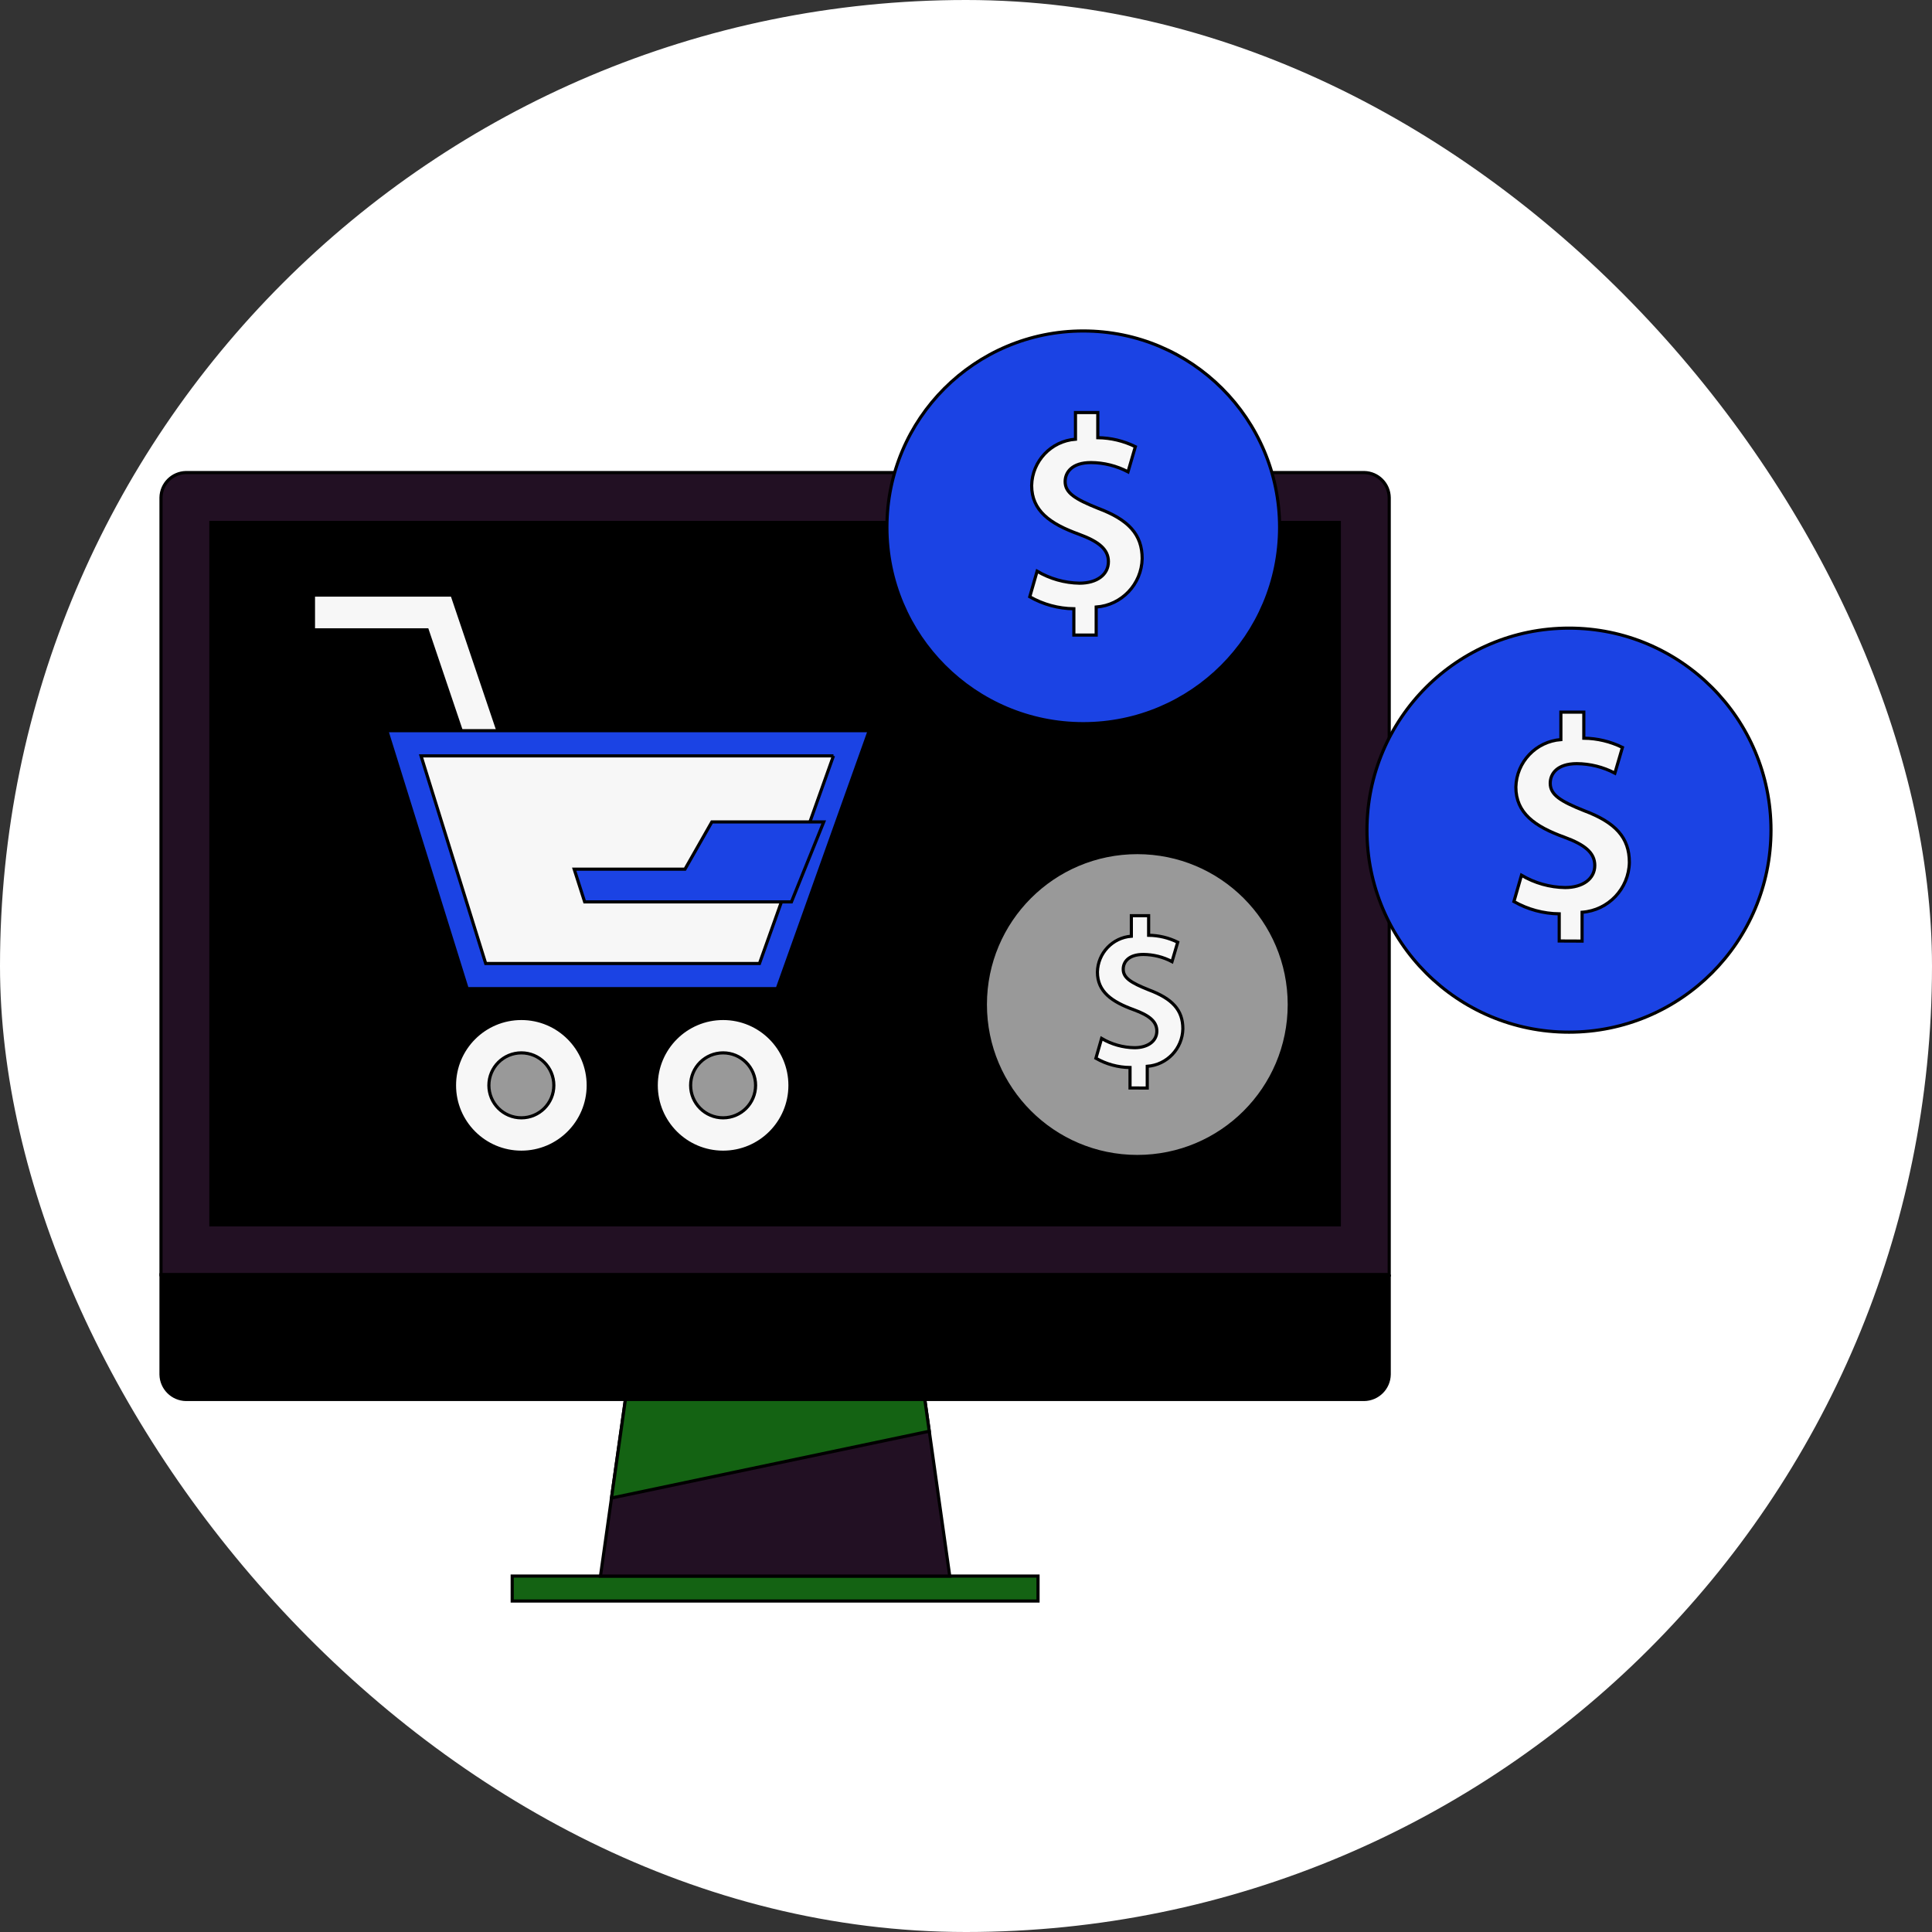 <!DOCTYPE svg PUBLIC "-//W3C//DTD SVG 1.1//EN" "http://www.w3.org/Graphics/SVG/1.1/DTD/svg11.dtd">
<!-- Uploaded to: SVG Repo, www.svgrepo.com, Transformed by: SVG Repo Mixer Tools -->
<svg version="1.1" id="Layer_1" xmlns="http://www.w3.org/2000/svg" xmlns:xlink="http://www.w3.org/1999/xlink" viewBox="-51.2 -51.2 614.37 614.37" xml:space="preserve" width="800px" height="800px" fill="#000000" stroke="#000000">
<rect x="-51.2" y="-51.2" width="614.37" height="614.37" fill="#333333" stroke="none"/>
<g id="SVGRepo_bgCarrier" stroke-width="0">
<rect x="-51.2" y="-51.2" width="614.37" height="614.37" rx="307.185" fill="#ffffff" strokewidth="0"/>
</g>
<g id="SVGRepo_tracerCarrier" stroke-linecap="round" stroke-linejoin="round"/>
<g id="SVGRepo_iconCarrier"> <path style="fill:#221023;" d="M0,354.16V107.008c0.08-4.352,3.584-7.856,7.936-7.936h374.696c4.352,0.08,7.856,3.584,7.936,7.936 V354.16H0z"/> <path d="M390.568,354.16v31.736c-0.08,4.352-3.584,7.856-7.936,7.936H7.936C3.584,393.76,0.08,390.248,0,385.904v-31.736h390.568 V354.16z"/> <rect x="111.68" y="449.984" style="fill:#146313;" width="167.208" height="7.936"/> <polygon style="fill:#221023;" points="250.816,449.984 139.752,449.984 147.68,393.832 242.88,393.832 "/> <rect x="15.864" y="114.944" width="358.832" height="223.352"/> <polygon style="fill:#146313;" points="242.88,393.832 147.68,393.832 143.256,425.168 244.304,403.928 "/> <circle style="fill:#1b43e4;" cx="447.728" cy="212.784" r="64.24"/> <path style="fill:#f7f7f7;" d="M444.624,248.032V239.4c-5.056-0.064-10.008-1.408-14.4-3.912l2.4-8.36 c4.208,2.488,8.992,3.84,13.88,3.912c5.6,0,9.432-2.76,9.432-7.032c0-4-3.112-6.584-9.696-8.992 c-9.344-3.376-15.4-7.656-15.4-15.928c0.184-7.96,6.368-14.496,14.312-15.104v-8.72h7.296v8.28c4.264,0.048,8.456,1.048,12.28,2.936 l-2.4,8.184c-3.736-1.96-7.888-2.992-12.104-3.024c-6.224,0-8.456,3.2-8.456,6.232c0,3.648,3.2,5.696,10.768,8.72 c9.968,3.736,14.4,8.544,14.4,16.464c-0.176,8.368-6.688,15.232-15.04,15.84v9.168L444.624,248.032z"/> <circle style="fill:#1b43e4;" cx="293.272" cy="116.488" r="62.44"/> <path style="fill:#f7f7f7;" d="M290.28,150.752v-8.368c-4.92-0.056-9.744-1.368-14.016-3.808l2.336-8.136 c4.096,2.424,8.744,3.736,13.504,3.808c5.456,0,9.168-2.68,9.168-6.84c0-3.896-3.024-6.4-9.432-8.744 c-9.088-3.288-14.976-7.44-14.976-15.488c0.168-7.76,6.2-14.128,13.936-14.712v-8.48h7.096v8c4.144,0.048,8.224,1.024,11.944,2.856 l-2.336,8c-3.632-1.904-7.672-2.92-11.776-2.944c-6.056,0-8.216,3.12-8.216,6.056c0,3.552,3.12,5.536,10.472,8.488 c9.696,3.632,14.024,8.312,14.024,16c-0.176,8.136-6.504,14.808-14.624,15.4v8.912L290.28,150.752L290.28,150.752z"/> <circle style="fill:#999999;" cx="310.464" cy="268.24" r="48.32"/> <g> <path style="fill:#f7f7f7;" d="M308.144,294.768v-6.496c-3.808-0.048-7.544-1.064-10.848-2.952l1.808-6.296 c3.168,1.872,6.776,2.888,10.456,2.944c4.224,0,7.112-2.08,7.112-5.288c0-3.016-2.344-4.96-7.304-6.776 c-7.04-2.544-11.592-5.76-11.592-12c0.128-6.008,4.8-10.944,10.792-11.392v-6.528h5.496v6.232c3.208,0.032,6.368,0.792,9.248,2.208 l-1.816,6.168c-2.808-1.48-5.936-2.256-9.112-2.28c-4.696,0-6.4,2.4-6.4,4.688c0,2.752,2.4,4.288,8.112,6.568 c7.504,2.816,10.848,6.4,10.848,12.392c-0.128,6.304-5.032,11.464-11.32,11.928v6.904L308.144,294.768z"/> <circle style="fill:#f7f7f7;" cx="178.744" cy="293.936" r="21.264"/> </g> <circle style="fill:#999999;" cx="178.744" cy="293.936" r="10.328"/> <g> <polygon style="fill:#f7f7f7;" points="98.608,190.416 84.64,149.088 48.48,149.088 48.48,138.04 92.568,138.04 109.072,186.872 "/> <circle style="fill:#f7f7f7;" cx="114.592" cy="293.936" r="21.264"/> <polygon style="fill:#f7f7f7;" points="100.304,259.152 77.256,185.144 219.512,185.144 193.128,259.152 "/> </g> <g> <path style="fill:#1b43e4;" d="M213.84,189.144l-23.528,66.04h-87.064l-20.56-66.016H213.84 M225.184,181.16H71.816l25.544,82.024 h98.592C195.952,263.184,225.184,181.168,225.184,181.16z"/> <polygon style="fill:#1b43e4;" points="210.744,210.176 175.168,210.176 166.616,225.2 131.392,225.2 134.72,235.592 200.48,235.592 "/> </g> <circle style="fill:#999999;" cx="114.592" cy="293.936" r="10.328"/> </g>
</svg>